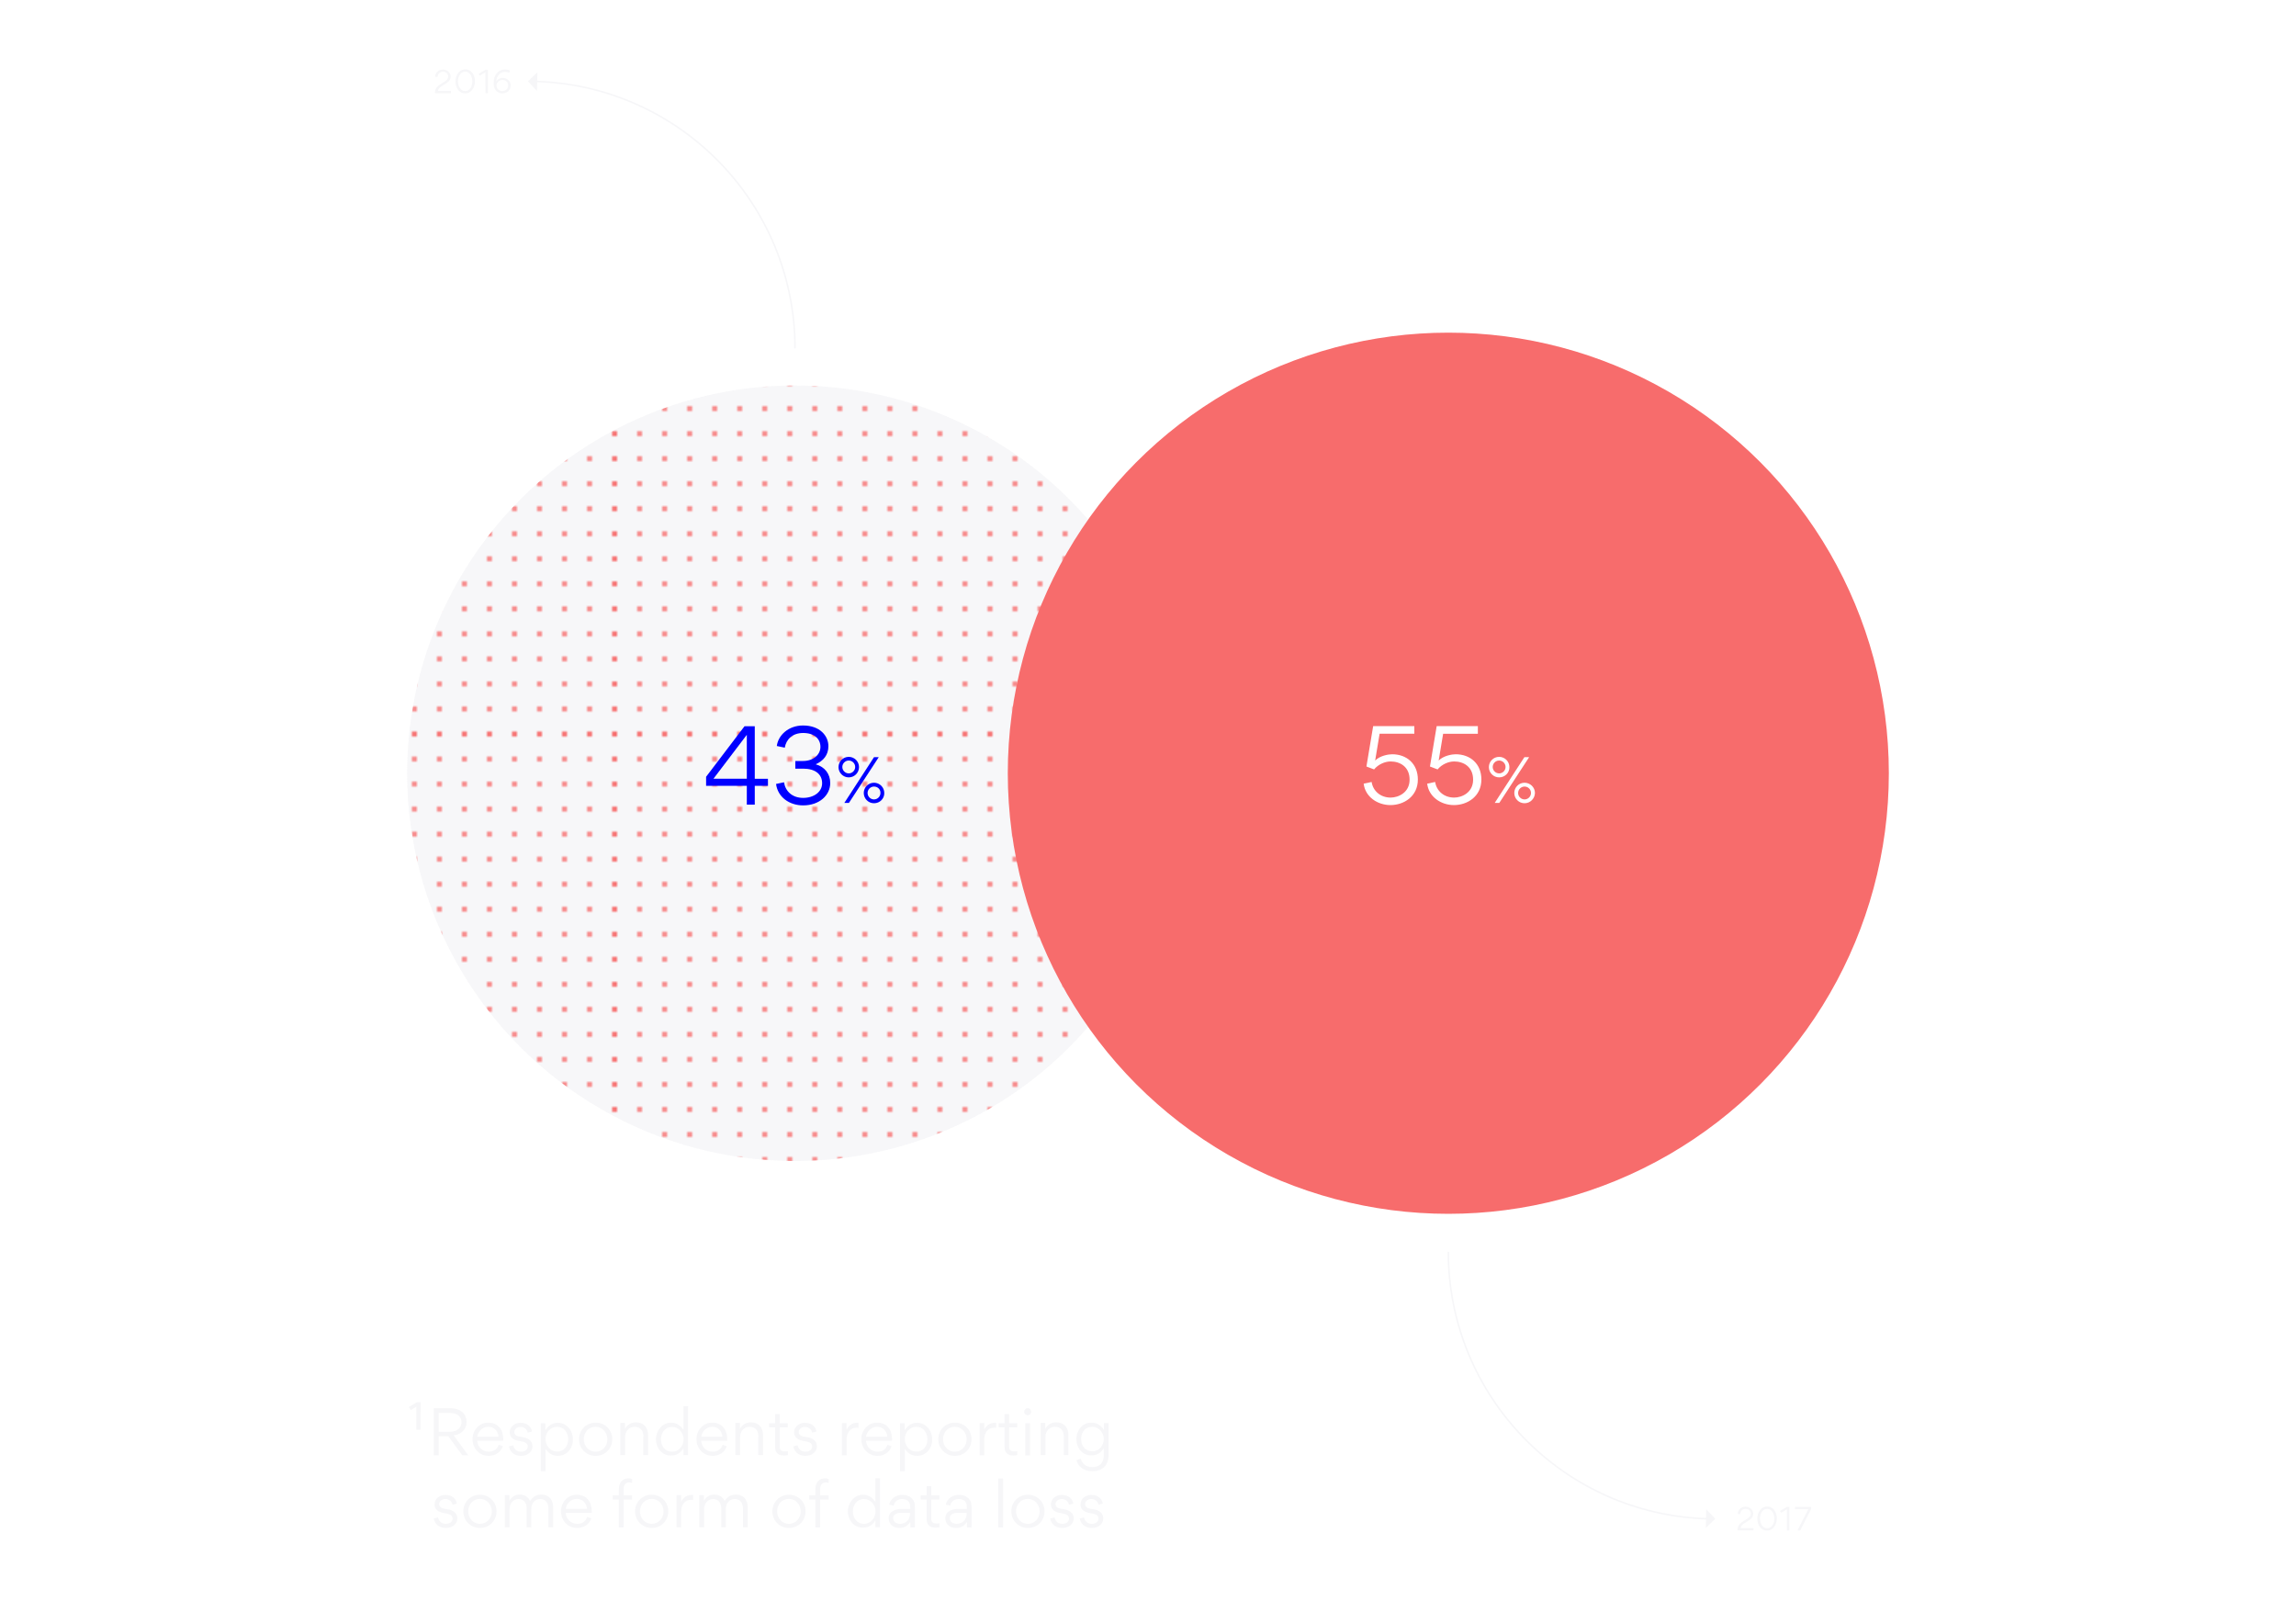 <?xml version="1.0" encoding="utf-8"?>
<!-- Generator: Adobe Illustrator 21.1.0, SVG Export Plug-In . SVG Version: 6.00 Build 0)  -->
<svg version="1.1" id="Layer_1" xmlns="http://www.w3.org/2000/svg" xmlns:xlink="http://www.w3.org/1999/xlink" x="0px" y="0px"
	 viewBox="0 0 1500 1053" style="enable-background:new 0 0 1500 1053;" xml:space="preserve">
<style type="text/css">
	.st0{fill:none;}
	.st1{fill:none;stroke:#F76C6C;stroke-width:2;stroke-linecap:round;stroke-miterlimit:10;}
	.st2{fill:none;stroke:#F76C6C;stroke-width:2;stroke-linecap:round;stroke-miterlimit:10;stroke-dasharray:0,10;}
	.st3{opacity:0.9;}
	.st4{fill:#F6F6F8;}
	.st5{fill:url(#SVGID_2_);}
	.st6{fill:#F76C6C;}
	.st7{fill:#FFFFFF;}
	.st8{fill:#0000FF;}
	.st9{fill:none;stroke:#F6F6F8;stroke-miterlimit:10;}
</style>
<pattern  y="1053" width="240" height="240" patternUnits="userSpaceOnUse" id="SVGID_1_" viewBox="1 -241 240 240" style="overflow:visible;">
	<g>
		<rect x="1" y="-241" class="st0" width="240" height="240"/>
		<g>
			<rect x="1" y="-241" class="st0" width="240" height="240"/>
			<g>
				<g>
					<line class="st1" x1="241" y1="-241" x2="241" y2="-241"/>
				</g>
			</g>
			<g>
				<g>
					<line class="st1" x1="1" y1="-241" x2="1" y2="-241"/>
					<line class="st2" x1="11" y1="-241" x2="236" y2="-241"/>
					<line class="st1" x1="241" y1="-241" x2="241" y2="-241"/>
				</g>
			</g>
			<g>
				<g>
					<line class="st1" x1="1" y1="-241" x2="1" y2="-241"/>
				</g>
			</g>
			<g>
				<g>
					<line class="st1" x1="241" y1="-1" x2="241" y2="-1"/>
				</g>
				<g>
					<line class="st1" x1="241" y1="-11" x2="241" y2="-11"/>
				</g>
				<g>
					<line class="st1" x1="241" y1="-21" x2="241" y2="-21"/>
				</g>
				<g>
					<line class="st1" x1="241" y1="-31" x2="241" y2="-31"/>
				</g>
				<g>
					<line class="st1" x1="241" y1="-41" x2="241" y2="-41"/>
				</g>
				<g>
					<line class="st1" x1="241" y1="-51" x2="241" y2="-51"/>
				</g>
				<g>
					<line class="st1" x1="241" y1="-61" x2="241" y2="-61"/>
				</g>
				<g>
					<line class="st1" x1="241" y1="-71" x2="241" y2="-71"/>
				</g>
				<g>
					<line class="st1" x1="241" y1="-81" x2="241" y2="-81"/>
				</g>
				<g>
					<line class="st1" x1="241" y1="-91" x2="241" y2="-91"/>
				</g>
				<g>
					<line class="st1" x1="241" y1="-101" x2="241" y2="-101"/>
				</g>
				<g>
					<line class="st1" x1="241" y1="-111" x2="241" y2="-111"/>
				</g>
				<g>
					<line class="st1" x1="241" y1="-121" x2="241" y2="-121"/>
				</g>
				<g>
					<line class="st1" x1="241" y1="-131" x2="241" y2="-131"/>
				</g>
				<g>
					<line class="st1" x1="241" y1="-141" x2="241" y2="-141"/>
				</g>
				<g>
					<line class="st1" x1="241" y1="-151" x2="241" y2="-151"/>
				</g>
				<g>
					<line class="st1" x1="241" y1="-161" x2="241" y2="-161"/>
				</g>
				<g>
					<line class="st1" x1="241" y1="-171" x2="241" y2="-171"/>
				</g>
				<g>
					<line class="st1" x1="241" y1="-181" x2="241" y2="-181"/>
				</g>
				<g>
					<line class="st1" x1="241" y1="-191" x2="241" y2="-191"/>
				</g>
				<g>
					<line class="st1" x1="241" y1="-201" x2="241" y2="-201"/>
				</g>
				<g>
					<line class="st1" x1="241" y1="-211" x2="241" y2="-211"/>
				</g>
				<g>
					<line class="st1" x1="241" y1="-221" x2="241" y2="-221"/>
				</g>
				<g>
					<line class="st1" x1="241" y1="-231" x2="241" y2="-231"/>
				</g>
				<g>
					<line class="st1" x1="241" y1="-241" x2="241" y2="-241"/>
				</g>
			</g>
			<g>
				<g>
					<line class="st1" x1="1" y1="-1" x2="1" y2="-1"/>
					<line class="st2" x1="11" y1="-1" x2="236" y2="-1"/>
					<line class="st1" x1="241" y1="-1" x2="241" y2="-1"/>
				</g>
				<g>
					<line class="st1" x1="1" y1="-11" x2="1" y2="-11"/>
					<line class="st2" x1="11" y1="-11" x2="236" y2="-11"/>
					<line class="st1" x1="241" y1="-11" x2="241" y2="-11"/>
				</g>
				<g>
					<line class="st1" x1="1" y1="-21" x2="1" y2="-21"/>
					<line class="st2" x1="11" y1="-21" x2="236" y2="-21"/>
					<line class="st1" x1="241" y1="-21" x2="241" y2="-21"/>
				</g>
				<g>
					<line class="st1" x1="1" y1="-31" x2="1" y2="-31"/>
					<line class="st2" x1="11" y1="-31" x2="236" y2="-31"/>
					<line class="st1" x1="241" y1="-31" x2="241" y2="-31"/>
				</g>
				<g>
					<line class="st1" x1="1" y1="-41" x2="1" y2="-41"/>
					<line class="st2" x1="11" y1="-41" x2="236" y2="-41"/>
					<line class="st1" x1="241" y1="-41" x2="241" y2="-41"/>
				</g>
				<g>
					<line class="st1" x1="1" y1="-51" x2="1" y2="-51"/>
					<line class="st2" x1="11" y1="-51" x2="236" y2="-51"/>
					<line class="st1" x1="241" y1="-51" x2="241" y2="-51"/>
				</g>
				<g>
					<line class="st1" x1="1" y1="-61" x2="1" y2="-61"/>
					<line class="st2" x1="11" y1="-61" x2="236" y2="-61"/>
					<line class="st1" x1="241" y1="-61" x2="241" y2="-61"/>
				</g>
				<g>
					<line class="st1" x1="1" y1="-71" x2="1" y2="-71"/>
					<line class="st2" x1="11" y1="-71" x2="236" y2="-71"/>
					<line class="st1" x1="241" y1="-71" x2="241" y2="-71"/>
				</g>
				<g>
					<line class="st1" x1="1" y1="-81" x2="1" y2="-81"/>
					<line class="st2" x1="11" y1="-81" x2="236" y2="-81"/>
					<line class="st1" x1="241" y1="-81" x2="241" y2="-81"/>
				</g>
				<g>
					<line class="st1" x1="1" y1="-91" x2="1" y2="-91"/>
					<line class="st2" x1="11" y1="-91" x2="236" y2="-91"/>
					<line class="st1" x1="241" y1="-91" x2="241" y2="-91"/>
				</g>
				<g>
					<line class="st1" x1="1" y1="-101" x2="1" y2="-101"/>
					<line class="st2" x1="11" y1="-101" x2="236" y2="-101"/>
					<line class="st1" x1="241" y1="-101" x2="241" y2="-101"/>
				</g>
				<g>
					<line class="st1" x1="1" y1="-111" x2="1" y2="-111"/>
					<line class="st2" x1="11" y1="-111" x2="236" y2="-111"/>
					<line class="st1" x1="241" y1="-111" x2="241" y2="-111"/>
				</g>
				<g>
					<line class="st1" x1="1" y1="-121" x2="1" y2="-121"/>
					<line class="st2" x1="11" y1="-121" x2="236" y2="-121"/>
					<line class="st1" x1="241" y1="-121" x2="241" y2="-121"/>
				</g>
				<g>
					<line class="st1" x1="1" y1="-131" x2="1" y2="-131"/>
					<line class="st2" x1="11" y1="-131" x2="236" y2="-131"/>
					<line class="st1" x1="241" y1="-131" x2="241" y2="-131"/>
				</g>
				<g>
					<line class="st1" x1="1" y1="-141" x2="1" y2="-141"/>
					<line class="st2" x1="11" y1="-141" x2="236" y2="-141"/>
					<line class="st1" x1="241" y1="-141" x2="241" y2="-141"/>
				</g>
				<g>
					<line class="st1" x1="1" y1="-151" x2="1" y2="-151"/>
					<line class="st2" x1="11" y1="-151" x2="236" y2="-151"/>
					<line class="st1" x1="241" y1="-151" x2="241" y2="-151"/>
				</g>
				<g>
					<line class="st1" x1="1" y1="-161" x2="1" y2="-161"/>
					<line class="st2" x1="11" y1="-161" x2="236" y2="-161"/>
					<line class="st1" x1="241" y1="-161" x2="241" y2="-161"/>
				</g>
				<g>
					<line class="st1" x1="1" y1="-171" x2="1" y2="-171"/>
					<line class="st2" x1="11" y1="-171" x2="236" y2="-171"/>
					<line class="st1" x1="241" y1="-171" x2="241" y2="-171"/>
				</g>
				<g>
					<line class="st1" x1="1" y1="-181" x2="1" y2="-181"/>
					<line class="st2" x1="11" y1="-181" x2="236" y2="-181"/>
					<line class="st1" x1="241" y1="-181" x2="241" y2="-181"/>
				</g>
				<g>
					<line class="st1" x1="1" y1="-191" x2="1" y2="-191"/>
					<line class="st2" x1="11" y1="-191" x2="236" y2="-191"/>
					<line class="st1" x1="241" y1="-191" x2="241" y2="-191"/>
				</g>
				<g>
					<line class="st1" x1="1" y1="-201" x2="1" y2="-201"/>
					<line class="st2" x1="11" y1="-201" x2="236" y2="-201"/>
					<line class="st1" x1="241" y1="-201" x2="241" y2="-201"/>
				</g>
				<g>
					<line class="st1" x1="1" y1="-211" x2="1" y2="-211"/>
					<line class="st2" x1="11" y1="-211" x2="236" y2="-211"/>
					<line class="st1" x1="241" y1="-211" x2="241" y2="-211"/>
				</g>
				<g>
					<line class="st1" x1="1" y1="-221" x2="1" y2="-221"/>
					<line class="st2" x1="11" y1="-221" x2="236" y2="-221"/>
					<line class="st1" x1="241" y1="-221" x2="241" y2="-221"/>
				</g>
				<g>
					<line class="st1" x1="1" y1="-231" x2="1" y2="-231"/>
					<line class="st2" x1="11" y1="-231" x2="236" y2="-231"/>
					<line class="st1" x1="241" y1="-231" x2="241" y2="-231"/>
				</g>
				<g>
					<line class="st1" x1="1" y1="-241" x2="1" y2="-241"/>
					<line class="st2" x1="11" y1="-241" x2="236" y2="-241"/>
					<line class="st1" x1="241" y1="-241" x2="241" y2="-241"/>
				</g>
			</g>
			<g>
				<g>
					<line class="st1" x1="1" y1="-1" x2="1" y2="-1"/>
				</g>
				<g>
					<line class="st1" x1="1" y1="-11" x2="1" y2="-11"/>
				</g>
				<g>
					<line class="st1" x1="1" y1="-21" x2="1" y2="-21"/>
				</g>
				<g>
					<line class="st1" x1="1" y1="-31" x2="1" y2="-31"/>
				</g>
				<g>
					<line class="st1" x1="1" y1="-41" x2="1" y2="-41"/>
				</g>
				<g>
					<line class="st1" x1="1" y1="-51" x2="1" y2="-51"/>
				</g>
				<g>
					<line class="st1" x1="1" y1="-61" x2="1" y2="-61"/>
				</g>
				<g>
					<line class="st1" x1="1" y1="-71" x2="1" y2="-71"/>
				</g>
				<g>
					<line class="st1" x1="1" y1="-81" x2="1" y2="-81"/>
				</g>
				<g>
					<line class="st1" x1="1" y1="-91" x2="1" y2="-91"/>
				</g>
				<g>
					<line class="st1" x1="1" y1="-101" x2="1" y2="-101"/>
				</g>
				<g>
					<line class="st1" x1="1" y1="-111" x2="1" y2="-111"/>
				</g>
				<g>
					<line class="st1" x1="1" y1="-121" x2="1" y2="-121"/>
				</g>
				<g>
					<line class="st1" x1="1" y1="-131" x2="1" y2="-131"/>
				</g>
				<g>
					<line class="st1" x1="1" y1="-141" x2="1" y2="-141"/>
				</g>
				<g>
					<line class="st1" x1="1" y1="-151" x2="1" y2="-151"/>
				</g>
				<g>
					<line class="st1" x1="1" y1="-161" x2="1" y2="-161"/>
				</g>
				<g>
					<line class="st1" x1="1" y1="-171" x2="1" y2="-171"/>
				</g>
				<g>
					<line class="st1" x1="1" y1="-181" x2="1" y2="-181"/>
				</g>
				<g>
					<line class="st1" x1="1" y1="-191" x2="1" y2="-191"/>
				</g>
				<g>
					<line class="st1" x1="1" y1="-201" x2="1" y2="-201"/>
				</g>
				<g>
					<line class="st1" x1="1" y1="-211" x2="1" y2="-211"/>
				</g>
				<g>
					<line class="st1" x1="1" y1="-221" x2="1" y2="-221"/>
				</g>
				<g>
					<line class="st1" x1="1" y1="-231" x2="1" y2="-231"/>
				</g>
				<g>
					<line class="st1" x1="1" y1="-241" x2="1" y2="-241"/>
				</g>
			</g>
			<g>
				<g>
					<line class="st1" x1="241" y1="-1" x2="241" y2="-1"/>
				</g>
			</g>
			<g>
				<g>
					<line class="st1" x1="1" y1="-1" x2="1" y2="-1"/>
					<line class="st2" x1="11" y1="-1" x2="236" y2="-1"/>
					<line class="st1" x1="241" y1="-1" x2="241" y2="-1"/>
				</g>
			</g>
			<g>
				<g>
					<line class="st1" x1="1" y1="-1" x2="1" y2="-1"/>
				</g>
			</g>
		</g>
	</g>
</pattern>
<g class="st3">
	<circle class="st4" cx="519.3" cy="505.1" r="253.3"/>
</g>
<pattern  id="SVGID_2_" xlink:href="#SVGID_1_" patternTransform="matrix(1.635 0 0 -1.635 9426.739 -29975.637)">
</pattern>
<circle class="st5" cx="519.3" cy="505.1" r="253.3"/>
<g>
	<circle class="st6" cx="946.2" cy="505.1" r="287.8"/>
</g>
<g>
	<path class="st7" d="M901.3,479.4l-2.9,17.4c3.2-3.2,8.7-4.1,11.1-4.1c9.6,0,16.8,6.3,16.8,16.5c0,11.1-9.2,16.7-17.9,16.7
		c-8.5,0-16.5-5.4-17.5-14l5.2-1.1c0.9,5.9,5.8,10.2,12.4,10.2c5.1,0,12.4-3.3,12.4-11.7s-6.2-11.9-12.4-11.9
		c-3.7,0-8.1,1.9-10.8,5.2l-5-1.9l4.4-26.4H924v5h-22.7V479.4z"/>
	<path class="st7" d="M942.8,479.4l-2.9,17.4c3.2-3.2,8.7-4.1,11.1-4.1c9.6,0,16.8,6.3,16.8,16.5c0,11.1-9.2,16.7-17.9,16.7
		c-8.5,0-16.5-5.4-17.5-14l5.2-1.1c0.9,5.9,5.8,10.2,12.4,10.2c5.1,0,12.4-3.3,12.4-11.7s-6.2-11.9-12.4-11.9
		c-3.7,0-8.1,1.9-10.8,5.2l-5-1.9l4.4-26.4h26.9v5h-22.7V479.4z"/>
	<path class="st7" d="M979.4,507.8c-3.7,0-6.7-3-6.7-6.7s3-6.7,6.7-6.7s6.7,3,6.7,6.7C986.2,504.8,983.2,507.8,979.4,507.8z
		 M979.4,496.8c-2.3,0-4.2,1.9-4.2,4.2c0,2.3,1.9,4.2,4.2,4.2s4.2-1.9,4.2-4.2C983.6,498.7,981.7,496.8,979.4,496.8z M995.9,494.6
		h3.1l-19.5,29.9h-3L995.9,494.6z M996,524.7c-3.7,0-6.7-3-6.7-6.7s3-6.7,6.7-6.7s6.8,3,6.8,6.7C1002.7,521.7,999.7,524.7,996,524.7
		z M996,513.8c-2.3,0-4.2,1.9-4.2,4.2s1.9,4.2,4.2,4.2s4.2-1.9,4.2-4.2C1000.2,515.6,998.3,513.8,996,513.8z"/>
</g>
<g>
	<path class="st8" d="M487.9,525.6v-12.3h-26.6v-5.9l25.1-33h6.7v34.3h8.6v4.6h-8.6v12.3H487.9z M487.9,508.7V480l-21.8,28.7H487.9z
		"/>
	<path class="st8" d="M524.7,526.1c-9,0-16.6-5.4-17.7-14l5.2-1.1c0.9,5.9,5.4,10.2,12.5,10.2c6.9,0,12.4-3.8,12.4-9.6
		s-4.4-9.5-12.4-9.5h-5.1v-5h5c7,0,11.4-4.3,11.4-9.2c0-5.2-3.9-9.1-11.3-9.1c-7,0-11.1,4.2-12,9.6l-5.2-1.1
		c0.9-7.1,7.7-13.4,17.1-13.4c11.1,0,16.6,6.8,16.6,13.5c0,5.8-3.3,9.6-8.2,11.8v0.1c5.8,1.6,9.4,6.2,9.4,12.2
		C542.4,519.4,535.4,526.1,524.7,526.1z"/>
	<path class="st8" d="M554.5,507.8c-3.7,0-6.7-3-6.7-6.7s3-6.7,6.7-6.7s6.7,3,6.7,6.7S558.2,507.8,554.5,507.8z M554.5,496.8
		c-2.3,0-4.2,1.9-4.2,4.2c0,2.3,1.9,4.2,4.2,4.2s4.2-1.9,4.2-4.2C558.7,498.7,556.8,496.8,554.5,496.8z M571,494.6h3.1l-19.5,29.9
		h-3L571,494.6z M571,524.7c-3.7,0-6.7-3-6.7-6.7s3-6.7,6.7-6.7s6.7,3,6.7,6.7C577.8,521.7,574.8,524.7,571,524.7z M571,513.8
		c-2.3,0-4.2,1.9-4.2,4.2s1.9,4.2,4.2,4.2s4.2-1.9,4.2-4.2C575.3,515.6,573.4,513.8,571,513.8z"/>
</g>
<g>
	<path class="st4" d="M284.2,60.4c0-1.8,0.8-3.7,3.6-5.4l2.3-1.5c1.5-0.9,2.7-1.8,2.7-3.6c0-1.6-1.4-3.1-3.4-3.1c-1.7,0-2.7,1-3.2,2
		c-0.3,0.6-0.3,1.3-0.3,1.5l-1.6-0.2c0-2.2,1.8-4.7,5.1-4.7c2.8,0,5,2.2,5,4.5c0,2.2-1.2,3.5-3.2,4.7l-2.4,1.5
		c-1.3,0.8-2.6,1.9-2.6,3.3h8.4v1.5h-10.4V60.4z"/>
	<path class="st4" d="M297.6,53.2c0-3.8,2.2-7.9,6.4-7.9c4.2,0,6.3,4,6.3,7.8s-2.2,7.9-6.4,7.9S297.6,57,297.6,53.2z M299.2,53.1
		c0,2.8,1.4,6.4,4.7,6.4c3.3,0,4.7-3.6,4.7-6.3s-1.4-6.4-4.7-6.4S299.2,50.4,299.2,53.1z"/>
	<path class="st4" d="M317.1,47.2l-3.7,2.2l-0.7-1.2l4.5-2.7h1.6v15.4h-1.6L317.1,47.2L317.1,47.2z"/>
	<path class="st4" d="M324.2,53.1c1-1.6,2.9-2.2,4.2-2.2c3.2,0,5.2,2.3,5.2,4.9c0,3.5-2.8,5.2-5.5,5.2c-1.7,0-3.7-1-4.6-2.6
		c-0.7-1.3-1-2.3-1-4.2c0-4.8,2.6-8.8,7.5-8.8c0.9,0,2.1,0.1,3.2,0.7l-0.6,1.5c-0.8-0.5-1.9-0.6-2.6-0.6
		C326.5,46.9,324.5,49.7,324.2,53.1z M325.6,53.2c-0.7,0.6-1.2,1.6-1.2,2.7c0,2.3,1.9,3.6,3.8,3.6s3.8-1.3,3.8-3.7
		c0-1.9-1.4-3.6-3.8-3.6C327.2,52.3,326.3,52.6,325.6,53.2z"/>
</g>
<g>
	<g>
		<path class="st9" d="M519.4,227.6c0-94.6-75.3-171.6-169.2-174.4"/>
		<g>
			<polygon class="st4" points="350.8,59.4 351.1,47.2 344.9,53.1 			"/>
		</g>
	</g>
</g>
<g>
	<path class="st4" d="M1135.2,999.2c0-1.8,0.8-3.7,3.6-5.4l2.3-1.5c1.5-0.9,2.7-1.8,2.7-3.6c0-1.6-1.4-3.1-3.4-3.1
		c-1.7,0-2.7,1-3.2,2c-0.3,0.6-0.3,1.3-0.3,1.5l-1.6-0.2c0-2.2,1.8-4.7,5.1-4.7c2.8,0,5,2.2,5,4.5c0,2.2-1.2,3.5-3.2,4.7l-2.4,1.5
		c-1.3,0.8-2.6,1.9-2.6,3.3h8.4v1.5h-10.4V999.2z"/>
	<path class="st4" d="M1148.1,992c0-3.8,2.2-7.9,6.4-7.9c4.2,0,6.3,4,6.3,7.8s-2.2,7.9-6.4,7.9S1148.1,995.8,1148.1,992z
		 M1149.8,991.9c0,2.8,1.4,6.4,4.7,6.4c3.3,0,4.7-3.6,4.7-6.3s-1.4-6.4-4.7-6.4S1149.8,989.2,1149.8,991.9z"/>
	<path class="st4" d="M1167.3,986l-3.7,2.2l-0.7-1.2l4.5-2.7h1.6v15.4h-1.6V986H1167.3z"/>
	<path class="st4" d="M1172.7,985.8v-1.5h10.5v1.5l-7.1,13.9h-1.8l7.1-13.9H1172.7z"/>
</g>
<g>
	<g>
		<path class="st9" d="M946.2,817.7c0,94.6,75.3,171.6,169.2,174.4"/>
		<g>
			<polygon class="st4" points="1114.7,985.9 1114.4,998.1 1120.6,992.1 			"/>
		</g>
	</g>
</g>
<g>
	<path class="st4" d="M274.7,933.9H272v-15l-3.7,2.2l-1.2-2l5.2-3.1h2.5L274.7,933.9L274.7,933.9z"/>
	<path class="st4" d="M292.9,938.2h-6.3v12.4h-3.2v-30.7H294c7.5,0,10.8,4.2,10.8,8.9c0,5.3-3.8,8.2-8.4,8.8l9.5,13H302L292.9,938.2
		z M293.7,935.3c5.6,0,7.8-3.2,7.8-6.3c0-3-1.9-6-7.7-6h-7.2v12.3H293.7z"/>
	<path class="st4" d="M311.8,941.1c0.2,4.1,3.4,7.2,7.5,7.2c3.1,0,5.5-1.5,6.5-4.5l2.7,0.9c-1.3,4-5,6.3-9.2,6.3
		c-6.1,0-10.6-4.8-10.6-10.9c0-5.7,4.3-10.8,10.2-10.8c6.5,0,9.9,4.6,9.9,10.8c0,0.4,0,0.7,0,1H311.8z M325.7,938.5
		c-0.4-3.8-2.8-6.5-6.8-6.5c-3.6,0-6.6,3-7.1,6.5H325.7z"/>
	<path class="st4" d="M340.5,951c-5.7,0-7.6-3.8-8-6.2l2.8-0.7c0.4,1.9,1.8,4.2,5.1,4.2c2.3,0,4.4-1.2,4.4-3.4
		c0-2.6-2.7-3.1-4.9-3.5c-3.5-0.5-6.9-1.8-6.9-5.8c0-3.9,3.6-6.2,7-6.2c5.5,0,7.3,3.7,7.6,5.7l-2.8,0.7c-0.4-1.4-1.5-3.7-4.8-3.7
		c-2.3,0-4,1.5-4,3.3c0,2.6,2.8,3,5,3.3c3.4,0.4,6.9,2.2,6.9,6C347.9,948.5,344.5,951,340.5,951z"/>
	<path class="st4" d="M364.5,951c-3.9,0-6.4-2-8.1-4.6V961h-3.1v-31.3h3v4.6c1.7-2.6,4.2-4.9,8.1-4.9c6,0,9.9,5.3,9.9,10.8
		C374.4,945.8,370.5,951,364.5,951z M371.2,940.2c0-4.4-2.7-8.2-7.3-8.2c-4.3,0-7.5,3.8-7.5,8c0,4.3,3.1,8.2,7.5,8.2
		C368.5,948.3,371.2,944.6,371.2,940.2z"/>
	<path class="st4" d="M378.3,940.2c0-6.2,4.7-10.9,10.9-10.9c6,0,10.8,4.7,10.8,10.8c0,6.2-4.7,10.9-10.9,10.9
		C383,951,378.3,946.2,378.3,940.2z M396.8,940.2c0-4.4-3.2-8.2-7.7-8.2c-4.6,0-7.7,3.7-7.7,8.1s3.1,8.2,7.7,8.2
		C393.6,948.3,396.8,944.6,396.8,940.2z"/>
	<path class="st4" d="M420.4,938.4c0-3.7-1.9-6.4-5.8-6.4c-3.6,0-6.2,2.9-6.2,6.6v11.9h-3.1v-21h3v3.8c1.6-2.8,4.1-4.2,7.2-4.2
		c5.1,0,7.9,3.5,7.9,8.4v13h-3.1v-12.1H420.4z"/>
	<path class="st4" d="M438.4,929.3c4,0,6.4,2.3,8.1,4.7v-15.4h3v31.9h-3V946c-1.6,2.7-4.1,4.8-8.2,4.8c-6,0-9.8-5.1-9.8-10.8
		C428.6,934.7,432.5,929.3,438.4,929.3z M446.6,940.1c0-4.2-3.2-8-7.5-8c-4.6,0-7.3,3.7-7.3,8.2c0,4.3,2.7,8,7.3,8
		C443.5,948.3,446.6,944.4,446.6,940.1z"/>
	<path class="st4" d="M458.1,941.1c0.2,4.1,3.4,7.2,7.5,7.2c3.1,0,5.5-1.5,6.5-4.5l2.7,0.9c-1.3,4-5,6.3-9.2,6.3
		c-6.1,0-10.6-4.8-10.6-10.9c0-5.7,4.3-10.8,10.2-10.8c6.5,0,9.9,4.6,9.9,10.8c0,0.4,0,0.7,0,1H458.1z M472,938.5
		c-0.4-3.8-2.8-6.5-6.8-6.5c-3.6,0-6.6,3-7.1,6.5H472z"/>
	<path class="st4" d="M495.5,938.4c0-3.7-1.9-6.4-5.8-6.4c-3.6,0-6.2,2.9-6.2,6.6v11.9h-3.1v-21h3v3.8c1.6-2.8,4.1-4.2,7.2-4.2
		c5.1,0,7.9,3.5,7.9,8.4v13h-3.1v-12.1H495.5z"/>
	<path class="st4" d="M506.4,945.2v-12.8h-3.9v-2.7h3.9v-6h3v6h5.3v2.7h-5.3v12.8c0,1.9,1.1,2.9,3.4,2.9c0.7,0,1.4,0,1.9-0.2v2.6
		c-0.6,0.2-1.8,0.3-2.4,0.3C507.7,950.8,506.4,948.3,506.4,945.2z"/>
	<path class="st4" d="M526.3,951c-5.7,0-7.6-3.8-8-6.2l2.8-0.7c0.4,1.9,1.8,4.2,5.1,4.2c2.3,0,4.4-1.2,4.4-3.4
		c0-2.6-2.7-3.1-4.9-3.5c-3.5-0.5-6.9-1.8-6.9-5.8c0-3.9,3.6-6.2,7-6.2c5.5,0,7.3,3.7,7.6,5.7l-2.8,0.7c-0.4-1.4-1.5-3.7-4.8-3.7
		c-2.3,0-4,1.5-4,3.3c0,2.6,2.8,3,5,3.3c3.4,0.4,6.9,2.2,6.9,6C533.7,948.5,530.3,951,526.3,951z"/>
	<path class="st4" d="M553.1,933.9c1.6-3.3,4.4-4.5,6.8-4.5c0.2,0,0.8,0,1,0v3.3c-0.4,0-0.8-0.1-1.2-0.1c-4.9,0-6.6,4.1-6.6,7.8
		v10.2H550v-21h3L553.1,933.9L553.1,933.9z"/>
	<path class="st4" d="M565.8,941.1c0.2,4.1,3.4,7.2,7.5,7.2c3.1,0,5.5-1.5,6.5-4.5l2.7,0.9c-1.3,4-5,6.3-9.2,6.3
		c-6.1,0-10.6-4.8-10.6-10.9c0-5.7,4.3-10.8,10.2-10.8c6.5,0,9.9,4.6,9.9,10.8c0,0.4,0,0.7,0,1H565.8z M579.7,938.5
		c-0.4-3.8-2.8-6.5-6.8-6.5c-3.6,0-6.6,3-7.1,6.5H579.7z"/>
	<path class="st4" d="M599.2,951c-3.9,0-6.4-2-8.1-4.6V961H588v-31.3h3v4.6c1.7-2.6,4.2-4.9,8.1-4.9c6,0,9.9,5.3,9.9,10.8
		C609.1,945.8,605.2,951,599.2,951z M605.9,940.2c0-4.4-2.7-8.2-7.3-8.2c-4.3,0-7.5,3.8-7.5,8c0,4.3,3.1,8.2,7.5,8.2
		C603.2,948.3,605.9,944.6,605.9,940.2z"/>
	<path class="st4" d="M613,940.2c0-6.2,4.7-10.9,10.9-10.9c6,0,10.8,4.7,10.8,10.8c0,6.2-4.7,10.9-10.9,10.9
		C617.7,951,613,946.2,613,940.2z M631.5,940.2c0-4.4-3.2-8.2-7.7-8.2c-4.6,0-7.7,3.7-7.7,8.1s3.1,8.2,7.7,8.2
		C628.3,948.3,631.5,944.6,631.5,940.2z"/>
	<path class="st4" d="M643,933.9c1.6-3.3,4.4-4.5,6.8-4.5c0.2,0,0.8,0,1,0v3.3c-0.4,0-0.8-0.1-1.2-0.1c-4.9,0-6.6,4.1-6.6,7.8v10.2
		h-3v-21h3V933.9z"/>
	<path class="st4" d="M656.3,945.2v-12.8h-3.9v-2.7h3.9v-6h3v6h5.3v2.7h-5.3v12.8c0,1.9,1.1,2.9,3.4,2.9c0.7,0,1.4,0,1.9-0.2v2.6
		c-0.6,0.2-1.8,0.3-2.4,0.3C657.7,950.8,656.3,948.3,656.3,945.2z"/>
	<path class="st4" d="M671.4,919.9c1.3,0,2.3,1,2.3,2.3s-1,2.3-2.3,2.3s-2.3-1-2.3-2.3C669.1,920.9,670.1,919.9,671.4,919.9z
		 M672.9,929.7v21h-3.1v-21H672.9z"/>
	<path class="st4" d="M695,938.4c0-3.7-1.9-6.4-5.8-6.4c-3.6,0-6.2,2.9-6.2,6.6v11.9h-3.1v-21h3v3.8c1.6-2.8,4.1-4.2,7.2-4.2
		c5.1,0,7.9,3.5,7.9,8.4v13h-3V938.4z"/>
	<path class="st4" d="M721.1,946c-1.6,2.7-4.2,4.7-8.1,4.7c-6,0-9.8-4.9-9.8-10.7c0-5.5,3.9-10.7,9.8-10.7c4.1,0,6.5,2.3,8.2,4.7
		v-4.4h3v21c0,6.8-4.2,10.4-10.5,10.4c-5.4,0-9.3-2.7-10.4-7.2l2.8-0.9c0.6,2.4,2.7,5.5,7.5,5.5c4,0,7.5-2.2,7.5-7.6V946z
		 M721.1,940c0-4.1-3.2-8-7.5-8c-4.6,0-7.3,3.5-7.3,8.1c0,4.3,2.7,7.9,7.3,7.9C718,948.1,721.1,944.3,721.1,940z"/>
	<path class="st4" d="M291.4,998.1c-5.7,0-7.6-3.8-8-6.2l2.8-0.7c0.4,1.9,1.8,4.2,5.1,4.2c2.3,0,4.4-1.2,4.4-3.4
		c0-2.6-2.7-3.1-4.9-3.5c-3.5-0.5-6.9-1.8-6.9-5.8c0-3.9,3.6-6.2,7-6.2c5.5,0,7.3,3.7,7.6,5.7l-2.8,0.7c-0.4-1.4-1.5-3.7-4.8-3.7
		c-2.3,0-4,1.5-4,3.3c0,2.6,2.8,3,5,3.3c3.4,0.4,6.9,2.2,6.9,6C298.8,995.6,295.4,998.1,291.4,998.1z"/>
	<path class="st4" d="M302.7,987.3c0-6.2,4.7-10.9,10.9-10.9c6,0,10.8,4.7,10.8,10.8c0,6.2-4.7,10.9-10.9,10.9
		C307.4,998.1,302.7,993.3,302.7,987.3z M321.3,987.3c0-4.4-3.2-8.2-7.7-8.2c-4.6,0-7.7,3.7-7.7,8.1s3.1,8.2,7.7,8.2
		C318.1,995.4,321.3,991.7,321.3,987.3z"/>
	<path class="st4" d="M344.1,985.5c0-3.5-1.6-6.3-5.4-6.3c-3.6,0-5.8,3.2-5.8,6.6v11.9h-3.1v-21h3v3.6c1.7-2.6,3.6-4,6.8-4
		c3.1,0,5.5,1.5,6.7,4.2c1.8-2.7,4.1-4.2,7.4-4.2c5.1,0,7.7,3.5,7.7,8.4v13h-3.1v-12.2c0-3.5-1.6-6.3-5.4-6.3c-3.7,0-5.8,3-5.8,6.5
		v12h-3L344.1,985.5L344.1,985.5z"/>
	<path class="st4" d="M369.6,988.2c0.2,4.1,3.4,7.2,7.5,7.2c3.1,0,5.5-1.5,6.5-4.5l2.7,0.9c-1.3,4-5,6.3-9.2,6.3
		c-6.1,0-10.6-4.8-10.6-10.9c0-5.7,4.3-10.8,10.2-10.8c6.5,0,9.9,4.6,9.9,10.8c0,0.4,0,0.7,0,1H369.6z M383.5,985.6
		c-0.4-3.8-2.8-6.5-6.8-6.5c-3.6,0-6.6,3-7.1,6.5H383.5z"/>
	<path class="st4" d="M407.4,972.8v4h5.5v2.7h-5.5v18.3h-3.1v-18.3h-4v-2.7h4v-3.9c0-4.9,2.7-7.2,6.4-7.2c0.5,0,1.5,0.1,2.3,0.4v2.6
		c-0.8-0.3-1.7-0.3-2.2-0.3C409.4,968.4,407.4,969.3,407.4,972.8z"/>
	<path class="st4" d="M414.9,987.3c0-6.2,4.7-10.9,10.9-10.9c6,0,10.8,4.7,10.8,10.8c0,6.2-4.7,10.9-10.9,10.9
		C419.7,998.1,414.9,993.3,414.9,987.3z M433.5,987.3c0-4.4-3.2-8.2-7.7-8.2c-4.6,0-7.7,3.7-7.7,8.1s3.1,8.2,7.7,8.2
		C430.3,995.4,433.5,991.7,433.5,987.3z"/>
	<path class="st4" d="M445,981c1.6-3.3,4.4-4.5,6.8-4.5c0.2,0,0.8,0,1,0v3.3c-0.4,0-0.8-0.1-1.2-0.1c-4.9,0-6.6,4.1-6.6,7.8v10.2h-3
		v-21h3V981z"/>
	<path class="st4" d="M471.2,985.5c0-3.5-1.6-6.3-5.4-6.3c-3.6,0-5.8,3.2-5.8,6.6v11.9h-3.1v-21h3v3.6c1.7-2.6,3.6-4,6.8-4
		c3.1,0,5.5,1.5,6.7,4.2c1.8-2.7,4.1-4.2,7.4-4.2c5.1,0,7.7,3.5,7.7,8.4v13h-3.1v-12.2c0-3.5-1.6-6.3-5.4-6.3c-3.7,0-5.8,3-5.8,6.5
		v12h-3L471.2,985.5L471.2,985.5z"/>
	<path class="st4" d="M504.6,987.3c0-6.2,4.7-10.9,10.9-10.9c6,0,10.8,4.7,10.8,10.8c0,6.2-4.7,10.9-10.9,10.9
		C509.3,998.1,504.6,993.3,504.6,987.3z M523.1,987.3c0-4.4-3.2-8.2-7.7-8.2c-4.6,0-7.7,3.7-7.7,8.1s3.1,8.2,7.7,8.2
		C519.9,995.4,523.1,991.7,523.1,987.3z"/>
	<path class="st4" d="M535.8,972.8v4h5.5v2.7h-5.5v18.3h-3.1v-18.3h-4v-2.7h4v-3.9c0-4.9,2.7-7.2,6.4-7.2c0.5,0,1.5,0.1,2.3,0.4v2.6
		c-0.8-0.3-1.7-0.3-2.2-0.3C537.8,968.4,535.8,969.3,535.8,972.8z"/>
	<path class="st4" d="M563.8,976.4c4,0,6.4,2.3,8.1,4.7v-15.4h3v31.9h-3v-4.5c-1.6,2.7-4.1,4.8-8.2,4.8c-6,0-9.8-5.1-9.8-10.8
		C554,981.8,557.9,976.4,563.8,976.4z M572,987.2c0-4.2-3.2-8-7.5-8c-4.6,0-7.3,3.7-7.3,8.2c0,4.3,2.7,8,7.3,8
		C568.9,995.4,572,991.5,572,987.2z"/>
	<path class="st4" d="M594.6,984.3c0-3.4-1.8-5.1-5.3-5.1s-5.1,2.3-5.5,4.3l-2.9-0.6c0.2-1.8,2.5-6.4,8.5-6.4c4.4,0,6.6,2,7.7,4.3
		c0.5,1.1,0.6,2.8,0.6,3.5v13.5h-3v-3.7l0,0c-1.6,2.6-3.9,4-7.1,4c-4.2,0-7-2.6-7-6.2v-0.2c0-4.6,4.6-6,8.3-6h5.8L594.6,984.3
		L594.6,984.3z M588.7,988.2c-2.2,0-5.2,0.7-5.2,3.5c0,2.4,2,3.7,4.5,3.7c3.7,0,6.5-2.6,6.5-6.5v-0.7H588.7z"/>
	<path class="st4" d="M605.4,992.3v-12.8h-3.9v-2.7h3.9v-6h3v6h5.3v2.7h-5.3v12.8c0,1.9,1.1,2.9,3.4,2.9c0.7,0,1.4,0,1.9-0.2v2.6
		c-0.6,0.2-1.8,0.3-2.4,0.3C606.8,997.9,605.4,995.4,605.4,992.3z"/>
	<path class="st4" d="M631.6,984.3c0-3.4-1.8-5.1-5.3-5.1s-5.1,2.3-5.5,4.3l-2.9-0.6c0.2-1.8,2.5-6.4,8.5-6.4c4.4,0,6.6,2,7.7,4.3
		c0.5,1.1,0.6,2.8,0.6,3.5v13.5h-3v-3.7l0,0c-1.6,2.6-3.9,4-7.1,4c-4.2,0-7-2.6-7-6.2v-0.2c0-4.6,4.6-6,8.3-6h5.8L631.6,984.3
		L631.6,984.3z M625.7,988.2c-2.2,0-5.2,0.7-5.2,3.5c0,2.4,2,3.7,4.5,3.7c3.7,0,6.5-2.6,6.5-6.5v-0.7H625.7z"/>
	<path class="st4" d="M655.3,965.8v32h-3.1v-32H655.3z"/>
	<path class="st4" d="M660.7,987.3c0-6.2,4.7-10.9,10.9-10.9c6,0,10.8,4.7,10.8,10.8c0,6.2-4.7,10.9-10.9,10.9
		C665.4,998.1,660.7,993.3,660.7,987.3z M679.2,987.3c0-4.4-3.2-8.2-7.7-8.2c-4.6,0-7.7,3.7-7.7,8.1s3.1,8.2,7.7,8.2
		C676,995.4,679.2,991.7,679.2,987.3z"/>
	<path class="st4" d="M694.1,998.1c-5.7,0-7.6-3.8-8-6.2l2.8-0.7c0.4,1.9,1.8,4.2,5.1,4.2c2.3,0,4.4-1.2,4.4-3.4
		c0-2.6-2.7-3.1-4.9-3.5c-3.5-0.5-6.9-1.8-6.9-5.8c0-3.9,3.6-6.2,7-6.2c5.5,0,7.3,3.7,7.6,5.7l-2.8,0.7c-0.4-1.4-1.5-3.7-4.8-3.7
		c-2.3,0-4,1.5-4,3.3c0,2.6,2.8,3,5,3.3c3.4,0.4,6.9,2.2,6.9,6C701.5,995.6,698.1,998.1,694.1,998.1z"/>
	<path class="st4" d="M713.4,998.1c-5.7,0-7.6-3.8-8-6.2l2.8-0.7c0.4,1.9,1.8,4.2,5.1,4.2c2.3,0,4.4-1.2,4.4-3.4
		c0-2.6-2.7-3.1-4.9-3.5c-3.5-0.5-6.9-1.8-6.9-5.8c0-3.9,3.6-6.2,7-6.2c5.5,0,7.3,3.7,7.6,5.7l-2.8,0.7c-0.4-1.4-1.5-3.7-4.8-3.7
		c-2.3,0-4,1.5-4,3.3c0,2.6,2.8,3,5,3.3c3.4,0.4,6.9,2.2,6.9,6C720.8,995.6,717.4,998.1,713.4,998.1z"/>
</g>
</svg>
